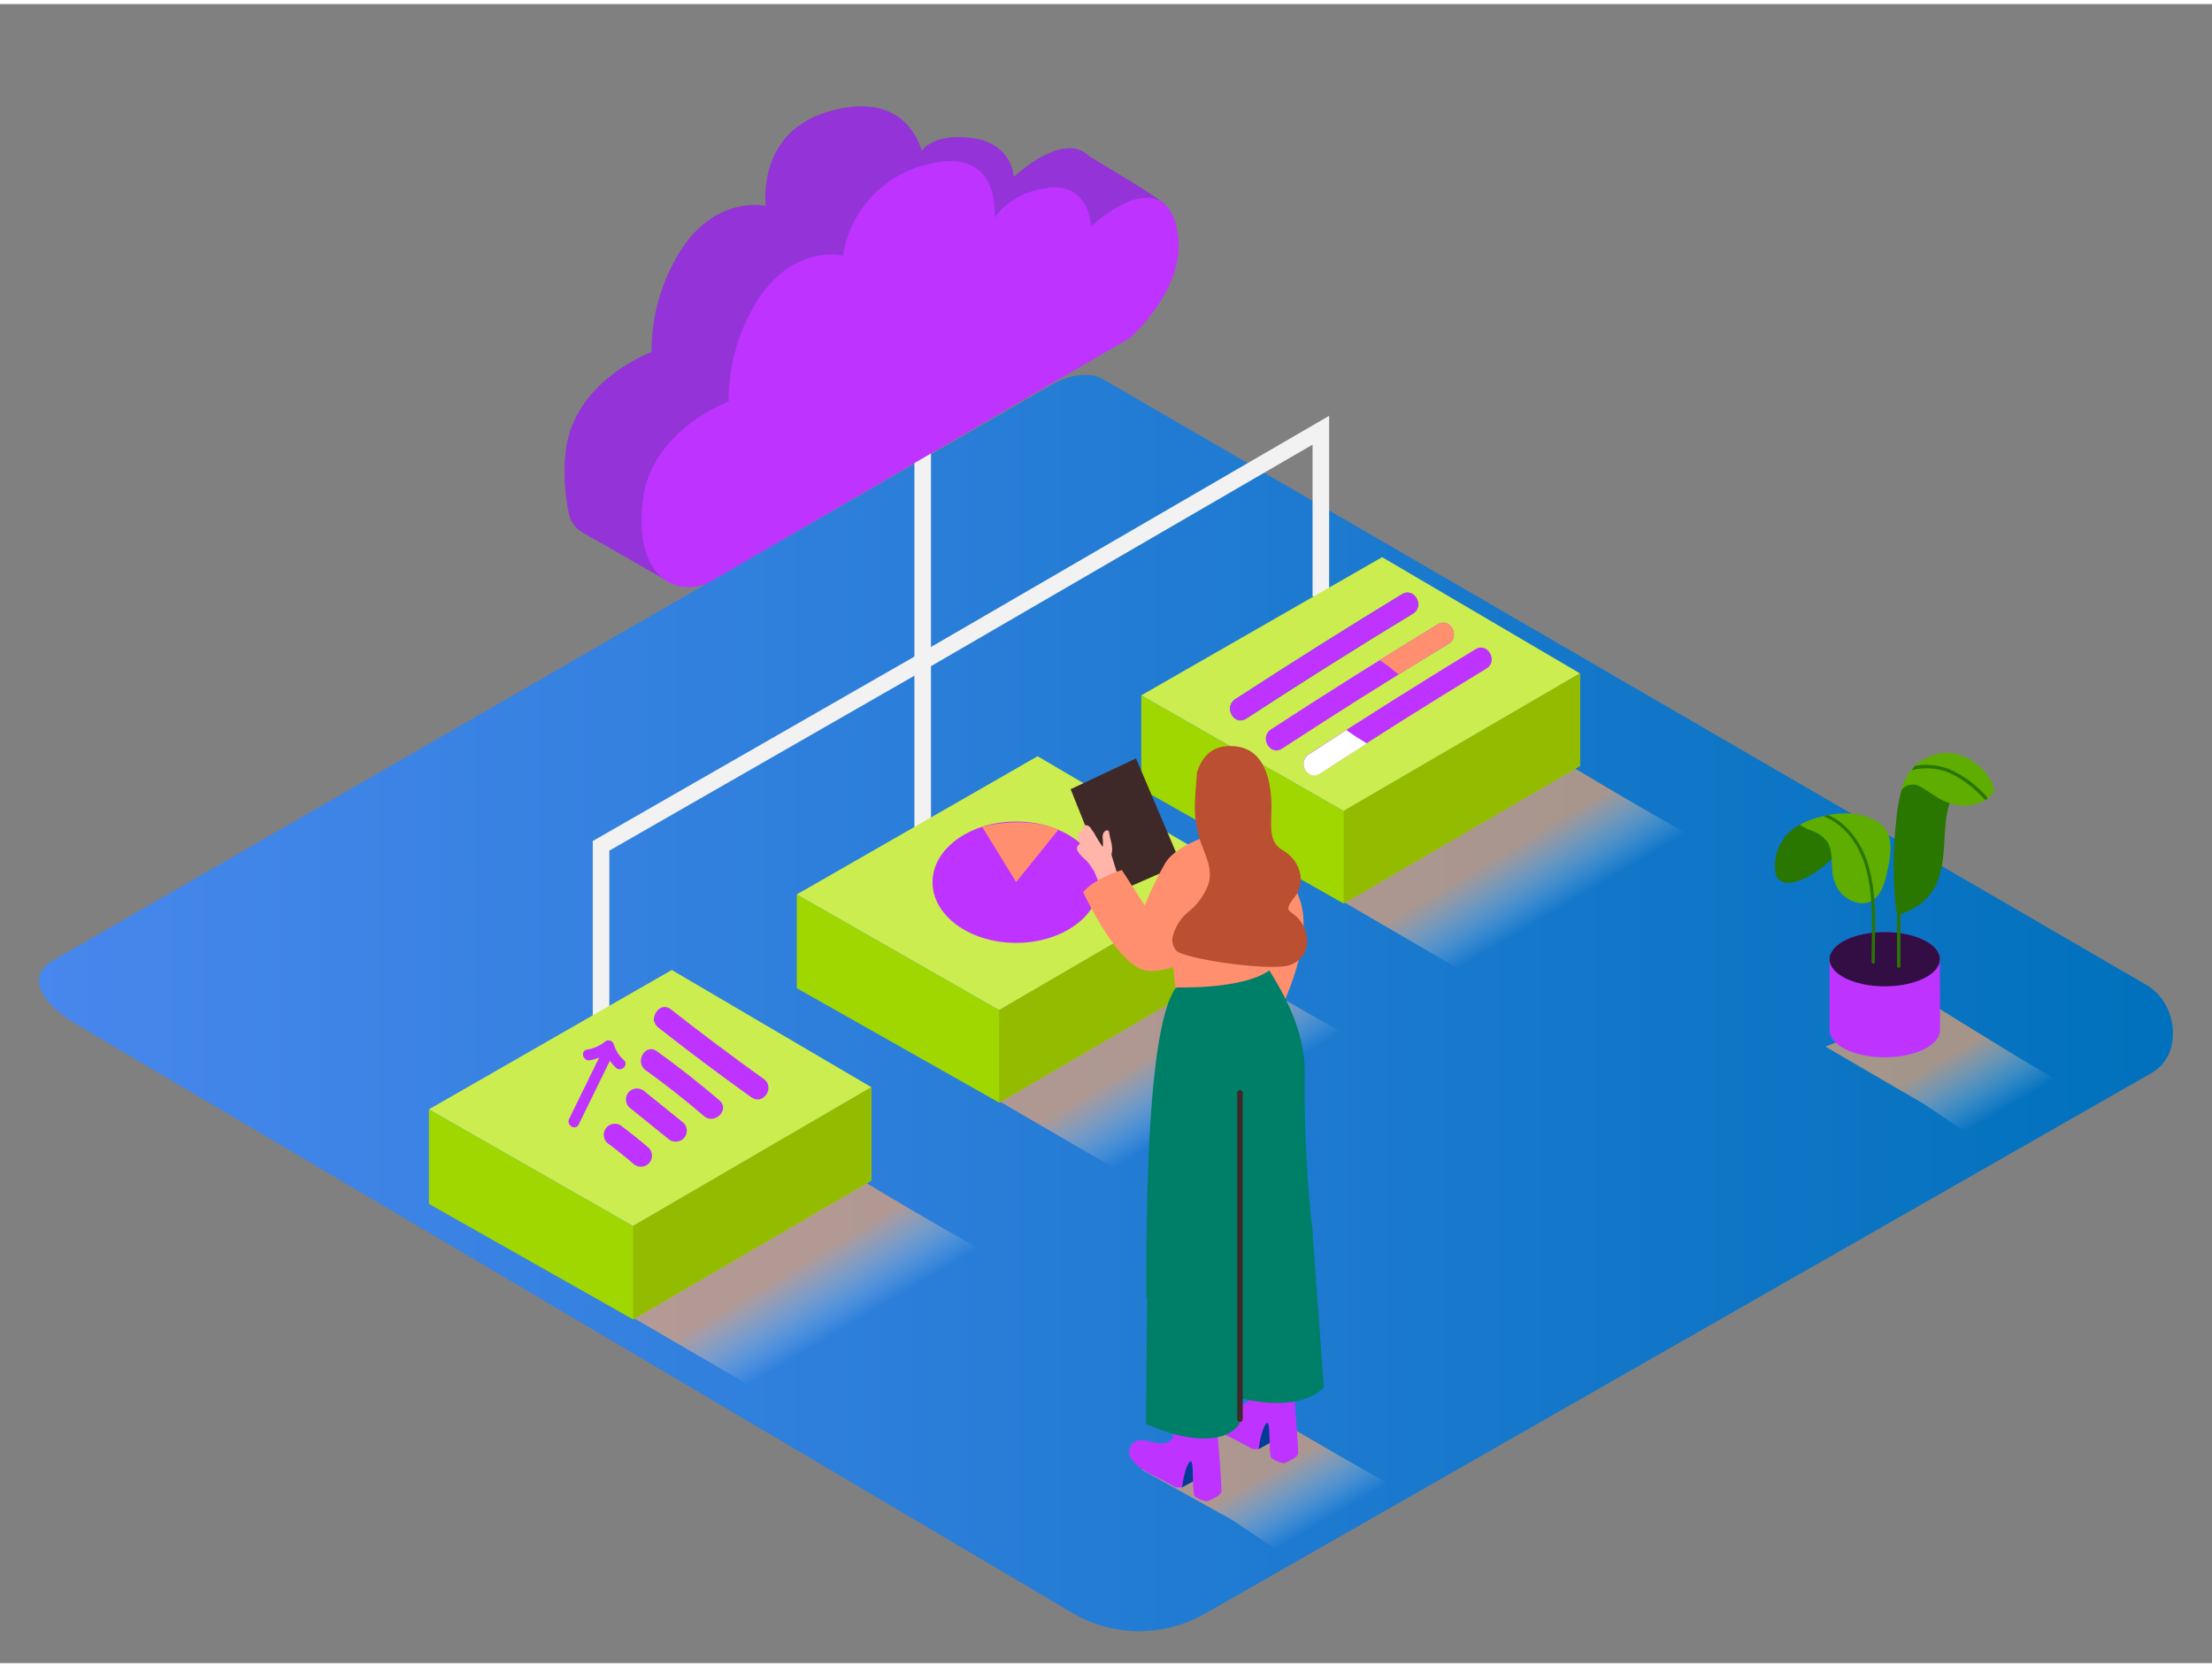 <svg xmlns="http://www.w3.org/2000/svg" xmlns:xlink="http://www.w3.org/1999/xlink" viewBox="0 0 400 300" width="406" height="306" class="illustration styles_illustrationTablet__1DWOa"><rect x="0" y="0" width="400" height="300" fill="#808080" stroke="none"/><defs><linearGradient id="linear-gradient" x1="7.06" y1="180.64" x2="392.94" y2="180.64" gradientUnits="userSpaceOnUse"><stop offset="0" stop-color="#4887ed"></stop><stop offset="1" stop-color="#0071bc"></stop></linearGradient><linearGradient id="linear-gradient-2" x1="235.74" y1="276.47" x2="229.28" y2="265.39" gradientUnits="userSpaceOnUse"><stop offset="0" stop-color="#fff" stop-opacity="0"></stop><stop offset="0.99" stop-color="#ffa86a"></stop></linearGradient><linearGradient id="linear-gradient-3" x1="217.27" y1="201.02" x2="210.04" y2="188.91" xlink:href="#linear-gradient-2"></linearGradient><linearGradient id="linear-gradient-4" x1="151.38" y1="240.23" x2="144.08" y2="228.01" xlink:href="#linear-gradient-2"></linearGradient><linearGradient id="linear-gradient-5" x1="279.56" y1="165.01" x2="272.33" y2="152.9" xlink:href="#linear-gradient-2"></linearGradient><linearGradient id="linear-gradient-6" x1="358.26" y1="202.27" x2="351.43" y2="190.55" xlink:href="#linear-gradient-2"></linearGradient></defs><title>PP</title><g style="isolation: isolate;"><g id="Layer_2" data-name="Layer 2"><path d="M194.28,291.14,14.56,184.93C8.84,181.71,3.93,176.44,9.51,173L189.88,69c2.71-1.68,6.82-2.78,9.57-1.18L388.11,177.34c5.72,3.32,6.75,12.6,1,15.93L218,291A23.9,23.9,0,0,1,194.28,291.14Z" fill="url(#linear-gradient)"></path><path d="M233.23,281.06c9.33-6.16,12.22-5.52,20.9-11.89-5.5-2.86-21.51-12.17-24.9-14.29L206.43,265l16.45,9.15C223,274.18,233.09,281.06,233.23,281.06Z" opacity="0.63" fill="url(#linear-gradient-2)" style="mix-blend-mode: multiply;"></path><polyline points="166.85 77.06 166.85 118.86 108.69 152.21 108.69 188.94" fill="none" stroke="#f2f2f2" stroke-miterlimit="10" stroke-width="3"></polyline><path d="M210.69,36.29c-.91-1.16-13.63-8.7-13.63-8.7v.07c-2.61-2.89-7.45-1.88-13.74,3.6,0,0-.22-6-7.42-7s-9.26,2.31-9.26,2.31-2.43-11.39-16.87-7.11c-13.12,3.89-11.26,17.07-11.26,17.07s-8.15-2-14.67,6.93a33.82,33.82,0,0,0-6,19.47s-13.71,5-15.45,17.43a30.55,30.55,0,0,0-.27,3.25l0,.32a37.28,37.28,0,0,0,.72,8,5.21,5.21,0,0,0,2.55,3.63l14.54,8.3a20.75,20.75,0,0,0-1.48-10.64l72-41.78s5.51-4.84,7.82-11.26l5.54-1.43S211.6,37.44,210.69,36.29Z" fill="#053855" opacity="0.1"></path><path d="M210.69,36.29c-.91-1.16-13.63-8.7-13.63-8.7v.07c-2.61-2.89-7.45-1.88-13.74,3.6,0,0-.22-6-7.42-7s-9.26,2.31-9.26,2.31-2.43-11.39-16.87-7.11c-13.12,3.89-11.26,17.07-11.26,17.07s-8.15-2-14.67,6.93a33.82,33.82,0,0,0-6,19.47s-13.71,5-15.45,17.43a30.55,30.55,0,0,0-.27,3.25l0,.32a37.28,37.28,0,0,0,.72,8,5.21,5.21,0,0,0,2.55,3.63l14.54,8.3a20.75,20.75,0,0,0-1.48-10.64l72-41.78s5.51-4.84,7.82-11.26l5.54-1.43S211.6,37.44,210.69,36.29Z" fill="#053855" opacity="0.1"></path><path d="M210.69,36.29c-.91-1.16-13.63-8.7-13.63-8.7v.07c-2.61-2.89-7.45-1.88-13.74,3.6,0,0-.22-6-7.42-7s-9.26,2.31-9.26,2.31-2.43-11.39-16.87-7.11c-13.12,3.89-11.26,17.07-11.26,17.07s-8.15-2-14.67,6.93a33.82,33.82,0,0,0-6,19.47s-13.71,5-15.45,17.43a30.55,30.55,0,0,0-.27,3.25l0,.32a37.28,37.28,0,0,0,.72,8,5.21,5.21,0,0,0,2.55,3.63l14.54,8.3a20.75,20.75,0,0,0-1.48-10.64l72-41.78s5.51-4.84,7.82-11.26l5.54-1.43S211.6,37.44,210.69,36.29Z" fill="#BE33FF"></path><path d="M210.69,36.29c-.91-1.16-13.63-8.7-13.63-8.7v.07c-2.61-2.89-7.45-1.88-13.74,3.6,0,0-.22-6-7.42-7s-9.26,2.31-9.26,2.31-2.43-11.39-16.87-7.11c-13.12,3.89-11.26,17.07-11.26,17.07s-8.15-2-14.67,6.93a33.82,33.82,0,0,0-6,19.47s-13.71,5-15.45,17.43a30.55,30.55,0,0,0-.27,3.25l0,.32a37.28,37.28,0,0,0,.72,8,5.21,5.21,0,0,0,2.55,3.63l14.54,8.3a20.75,20.75,0,0,0-1.48-10.64l72-41.78s5.51-4.84,7.82-11.26l5.54-1.43S211.6,37.44,210.69,36.29Z" fill="#053855" opacity="0.23"></path><path d="M127.78,104.82,204.3,60.39s9.39-8.23,8.81-17.45-6.68-10.72-15.84-2.74c0,0-.19-7.73-7.42-7s-10,5.48-10,5.48,1.44-13.74-13-9.46a20.09,20.09,0,0,0-14.42,16.25s-8.15-2-14.67,6.93a33.82,33.82,0,0,0-6,19.47s-13.71,5-15.45,17.43S120.55,107.37,127.78,104.82Z" fill="#BE33FF"></path><polyline points="166.85 157.52 166.85 118.86 238.85 77.06 238.85 107.12" fill="none" stroke="#f2f2f2" stroke-miterlimit="10" stroke-width="3"></polyline><path d="M207.12,213.3c16.84-11.13,26.58-12.22,42.24-23.72-9.92-5.17-26.79-15.24-32.92-19.07l-41.75,24.38,31.63,18.42Z" opacity="0.63" fill="url(#linear-gradient-3)" style="mix-blend-mode: multiply;"></path><polygon points="144.08 177.95 180.68 198.65 223.41 173.76 223.41 157.03 180.68 181.92 144.08 161 144.08 177.95" fill="#a0d700"></polygon><polygon points="144.08 161 187.63 136.01 223.41 157.03 180.68 181.92 144.08 161" fill="#cbed4f"></polygon><polygon points="180.68 181.92 180.68 198.65 223.41 173.76 223.41 157.03 180.68 181.92" fill="#93bc00"></polygon><path d="M141.14,252.62c17-11.22,26.8-12.33,42.6-23.93-10-5.22-27-15.37-33.2-19.24L108.43,234l31.9,18.58Z" opacity="0.63" fill="url(#linear-gradient-4)" style="mix-blend-mode: multiply;"></path><polygon points="77.56 216.96 114.47 237.84 157.57 212.74 157.57 195.86 114.47 220.96 77.56 199.86 77.56 216.96" fill="#a0d700"></polygon><polygon points="77.56 199.86 121.48 174.66 157.57 195.86 114.47 220.96 77.56 199.86" fill="#cbed4f"></polygon><polygon points="114.47 220.96 114.47 237.84 157.57 212.74 157.57 195.86 114.47 220.96" fill="#93bc00"></polygon><path d="M269.41,177.3c16.84-11.13,26.58-12.22,42.24-23.72-9.92-5.17-26.79-15.24-32.92-19.07L237,158.88l31.63,18.42Z" opacity="0.63" fill="url(#linear-gradient-5)" style="mix-blend-mode: multiply;"></path><polygon points="206.38 141.94 242.97 162.64 285.71 137.76 285.71 121.03 242.97 145.91 206.38 125 206.38 141.94" fill="#a0d700"></polygon><polygon points="206.38 125 249.93 100.01 285.71 121.03 242.97 145.91 206.38 125" fill="#cbed4f"></polygon><polygon points="242.97 145.91 242.97 162.64 285.71 137.76 285.71 121.03 242.97 145.91" fill="#93bc00"></polygon><path d="M357.94,205.6c9.33-6.16,8.3-3,17-9.37-5.5-2.86-22-13.16-25.37-15.28l-19.48,7.57,17.52,10.2C347.73,198.73,357.79,205.61,357.94,205.6Z" opacity="0.63" fill="url(#linear-gradient-6)" style="mix-blend-mode: multiply;"></path><polyline points="330.84 172.71 330.84 185.06 350.81 185.06 350.81 172.71" fill="#BE33FF"></polyline><ellipse cx="340.82" cy="172.71" rx="9.98" ry="4.91" fill="#BE33FF"></ellipse><ellipse cx="340.82" cy="172.71" rx="9.98" ry="4.91" opacity="0.73"></ellipse><ellipse cx="340.82" cy="185.54" rx="9.98" ry="4.91" fill="#BE33FF"></ellipse><path d="M352,144c-2.11-.86-5-3.73-7.58-3.64a29.84,29.84,0,0,0-1.54,7.58,68.75,68.75,0,0,0-.29,12.65q.09,1.41.23,2.81a2.24,2.24,0,0,0,.22.79q0,4.89,0,9.77a.31.31,0,0,0,.62,0q0-4.7,0-9.4a13.86,13.86,0,0,0,2.86-1.32,9.73,9.73,0,0,0,4-5.05c1.61-4.49.59-9.5,2.12-13.94C352.45,144.18,352.23,144.1,352,144Z" fill="#297600"></path><path d="M347.69,136.66a7.83,7.83,0,0,0-2.85,2.92,4.89,4.89,0,0,0-.45.87l-.09.19h0a13.05,13.05,0,0,0-.48,1.55,1.93,1.93,0,0,1,1.06-.84,2.64,2.64,0,0,1,1.67-.15,7,7,0,0,1,1.53.81c.71.43,1.4.91,2.1,1.36,3.31,2.1,7.71,2.32,10.27-.75,0-.12.06-.24.09-.37C360.91,140.16,355,132.41,347.69,136.66Z" fill="#5fad00"></path><path d="M359,143.93l.41-.27a.28.28,0,0,0-.08-.24,19.41,19.41,0,0,0-6.88-5.08,11.79,11.79,0,0,0-6.14-.6c-.22.26-.42.53-.62.8a10.67,10.67,0,0,1,7.07.59,19.77,19.77,0,0,1,6.15,4.73A.3.3,0,0,0,359,143.93Z" fill="#297600"></path><path d="M325.46,148.4a8.34,8.34,0,0,0-4.46,8c.24,5.89,9.94.14,12.52-4.83s3,2.12,3,2.12" fill="#297600"></path><path d="M334.2,146.34a17.58,17.58,0,0,0-5.39.75,13.07,13.07,0,0,0-3.35,1.31,10.81,10.81,0,0,0,1.94,1,5.9,5.9,0,0,1,3.14,2.25,4.48,4.48,0,0,1,.37.89c.59,1.94.08,4.29.88,6.24a5.57,5.57,0,0,0,4.72,3.81c2.74.17,4-2.46,4.53-4.73s1.28-5.38.42-7.71C340.45,147.44,336.78,146.46,334.2,146.34Z" fill="#5fad00"></path><path d="M337.8,155.53c-1.15-3.72-3.58-7.23-7.14-8.88h-.13l-.17.05-.65.17c4.15,1.54,6.76,5.63,7.82,9.81,1.36,5.35.9,11.14.92,16.61a.29.29,0,0,0,.57,0C339,167.46,339.54,161.19,337.8,155.53Z" fill="#297600"></path><path d="M137.33,195.28c-5.11-5.11-12.3-7.3-17.38-12.42a1,1,0,0,0-1.41,1.41c5.09,5.14,12.28,7.32,17.38,12.42A1,1,0,0,0,137.33,195.28Z"></path><path d="M112.8,190.94a6.19,6.19,0,0,1-1.8-2.82,1,1,0,0,0-1.67-.44,6.84,6.84,0,0,1-3.18,1.38c-1.27.22-.73,2.15.53,1.93a8.3,8.3,0,0,0,1.68-.5l-5.45,11.11c-.56,1.15,1.16,2.17,1.73,1l5.65-11.52a8.1,8.1,0,0,0,1.1,1.26C112.34,193.22,113.75,191.81,112.8,190.94Z" fill="#BE33FF"></path><path d="M138.12,194.38q-8.55-6.12-16.82-12.61c-2-1.59-4.25,1.74-2.23,3.32q8.27,6.5,16.82,12.61C138,199.21,140.21,195.88,138.12,194.38Z" fill="#BE33FF"></path><path d="M130.1,198.24q-5.48-4.69-11.33-8.9c-2.09-1.51-4.09,2-2,3.45q5.44,3.92,10.52,8.28C129.22,202.73,132.06,199.91,130.1,198.24Z" fill="#BE33FF"></path><path d="M123.61,202.31l-7-5.65a2.06,2.06,0,0,0-2.83,0,2,2,0,0,0,0,2.83l7,5.65a2.06,2.06,0,0,0,2.83,0A2,2,0,0,0,123.61,202.31Z" fill="#BE33FF"></path><path d="M117.31,206.83q-2.48-2.13-5.11-4.09a2,2,0,0,0-2.74.72,2,2,0,0,0,.72,2.74c1.47,1.1,2.9,2.26,4.3,3.46a2.05,2.05,0,0,0,2.83,0A2,2,0,0,0,117.31,206.83Z" fill="#BE33FF"></path><ellipse cx="183.75" cy="158.79" rx="15.12" ry="10.97" fill="#BE33FF"></ellipse><path d="M177.61,148.77l6.14,10,7.63-9.47S186,146.66,177.61,148.77Z" fill="#ff8f6f"></path><path d="M253.53,106.71q-15.23,9.28-30.17,19c-2.14,1.4-.21,4.9,2,3.49q14.93-9.75,30.17-19C257.68,108.87,255.74,105.37,253.53,106.71Z" fill="#007f68"></path><path d="M260,112.15q-15.23,9.28-30.17,19c-2.14,1.4-.21,4.9,2,3.49q14.93-9.75,30.17-19C264.13,114.31,262.19,110.81,260,112.15Z" fill="#BE33FF"></path><path d="M266.82,116.65q-15.23,9.28-30.17,19c-2.14,1.4-.21,4.9,2,3.49q14.93-9.75,30.17-19C271,118.81,269,115.31,266.82,116.65Z" fill="#BE33FF"></path><path d="M253.53,106.71q-15.23,9.28-30.17,19c-2.14,1.4-.21,4.9,2,3.49q14.93-9.75,30.17-19C257.68,108.87,255.74,105.37,253.53,106.71Z" fill="#BE33FF"></path><path d="M260,112.15q-5.27,3.21-10.49,6.48a33.42,33.42,0,0,1,3.38,2.6q4.52-2.81,9.07-5.59C264.13,114.31,262.19,110.81,260,112.15Z" fill="#ff8f6f"></path><path d="M243.48,131.27q-3.42,2.2-6.82,4.42c-2.14,1.4-.21,4.9,2,3.49q4.23-2.77,8.5-5.49C245.88,132.91,244.64,132.15,243.48,131.27Z" fill="#fff"></path><polygon points="193.61 141.97 201.2 160.94 213.56 155.53 205.43 136.4 193.61 141.97" fill="#3e2928"></polygon><path d="M202.83,159.71c-.25-.85-1.67-5.12-1.85-6,.41-1.23-.23-2.57-.41-3.92-.05-.42-.46-.51-.8-.19-.73.69-.14,1.69-.37,2.81-.48-.71-.95-1.44-1.37-2.19a3.78,3.78,0,0,0-.56-.84c-.28-.54-.69-1-1.34-.88a.51.51,0,0,0-.37.48,3.3,3.3,0,0,0,0,.53.78.78,0,0,0-.81.66,2.75,2.75,0,0,0,.36,1.7.92.92,0,0,0-.42,1.31,6.52,6.52,0,0,0,1.29,1.45,7,7,0,0,1,1.38,1.78.43.43,0,0,0,.2.2c.64,1.46,1.67,3.9,1.82,4.31A26.55,26.55,0,0,1,202.83,159.71Z" fill="#ffb5a9"></path><path d="M226.26,149A30.08,30.08,0,0,1,235,161.81c3.08,8.49-4.61,22.38-4.61,22.38l-12-9.46" fill="#ff8f6f"></path><path d="M227.58,261.31l3.25-1.8-.82-4.64s-4.84.45-5.26,2.18" fill="#003b94"></path><path d="M226.36,261.24c-.73-.45-1.5-.84-2.25-1.25-1.88-1-4.59-2.09-5.74-4a2.24,2.24,0,0,1,.15-2.52c1.71-2.06,5.42,1.32,7.33-1,.38-.45.55-7.6.55-7.6l7.24,2s1.23,14.36,1.09,15.25-2.63,1.74-2.63,1.74A6.41,6.41,0,0,1,230,263c-.76-.55-.07-7.29-1-6.34s-1.39,4.63-1.39,4.63A5,5,0,0,1,226.36,261.24Z" fill="#BE33FF"></path><path d="M213.72,268.25l3.25-1.8-.82-4.64s-4.84.45-5.26,2.18" fill="#003b94"></path><path d="M212.5,268.18c-.73-.45-1.5-.84-2.25-1.25-1.88-1-4.59-2.09-5.74-4a2.24,2.24,0,0,1,.15-2.52c1.71-2.06,5.42,1.32,7.33-1,.38-.45.55-7.6.55-7.6l7.24,2S221,268.15,220.87,269s-2.63,1.74-2.63,1.74a6.41,6.41,0,0,1-2.09-.81c-.76-.55-.07-7.29-1-6.34s-1.39,4.63-1.39,4.63A5,5,0,0,1,212.5,268.18Z" fill="#BE33FF"></path><path d="M237.31,221.57l2.09,28.52s-3.39,4.69-14.79,2.08h0l-.11-19.23" fill="#007f68"></path><path d="M224.11,227.22c.25,2.46,0,29.55,0,29.55s-3.15,5.9-16.88,0l.19-23" fill="#007f68"></path><path d="M236.14,228.88a55.6,55.6,0,0,1-11.25,5l-.09,0a.77.77,0,0,0-1,.39,59.44,59.44,0,0,1-7.38,1.67c-3.2.51-5.86-1.86-9.14-2,0-12.59-.06-48.47,5.3-56l15.85-5.3c.07,1.31,7.7,10.15,7.52,20.92a231.81,231.81,0,0,0,1.44,28.67" fill="#007f68"></path><path d="M211.07,163.35l1.46,14.45s11.84.48,16.94-3V162.5" fill="#ff8f6f"></path><path d="M220.38,149.8s-7.38,1.88-9.65,5.51A63.93,63.93,0,0,0,207,163l-4.13-6.42s-5,1.54-7,4c0,0,6,13,11.13,14.12s15.65-5.47,15.65-5.47-3.83,1.43-4.05-2.47" fill="#ff8f6f"></path><path d="M215,164.07a11.33,11.33,0,0,0,3.54-5c.67-2.28-.17-4.29-1-6.42a20.68,20.68,0,0,1-1.46-6.6c-.07-2.23.19-4.45.34-6.67a.64.64,0,0,0,0-.29c.74-2.51,2.28-4.63,5.3-4.88,7.81-.66,8.25,8,8.19,11.5s-.43,5.89,2.16,7.37,4.46,5.32,2,8.44-.25,2,1.39,4.75,1.22,6.23-2.16,7.48-19.1-1.1-20.55-2.56A3,3,0,0,1,212,169,8.24,8.24,0,0,1,215,164.07Z" fill="#ba4f32"></path><path d="M223.73,196.88v59a.5.5,0,0,0,1,0v-59A.5.5,0,0,0,223.73,196.88Z" fill="#3e2928"></path></g></g></svg>